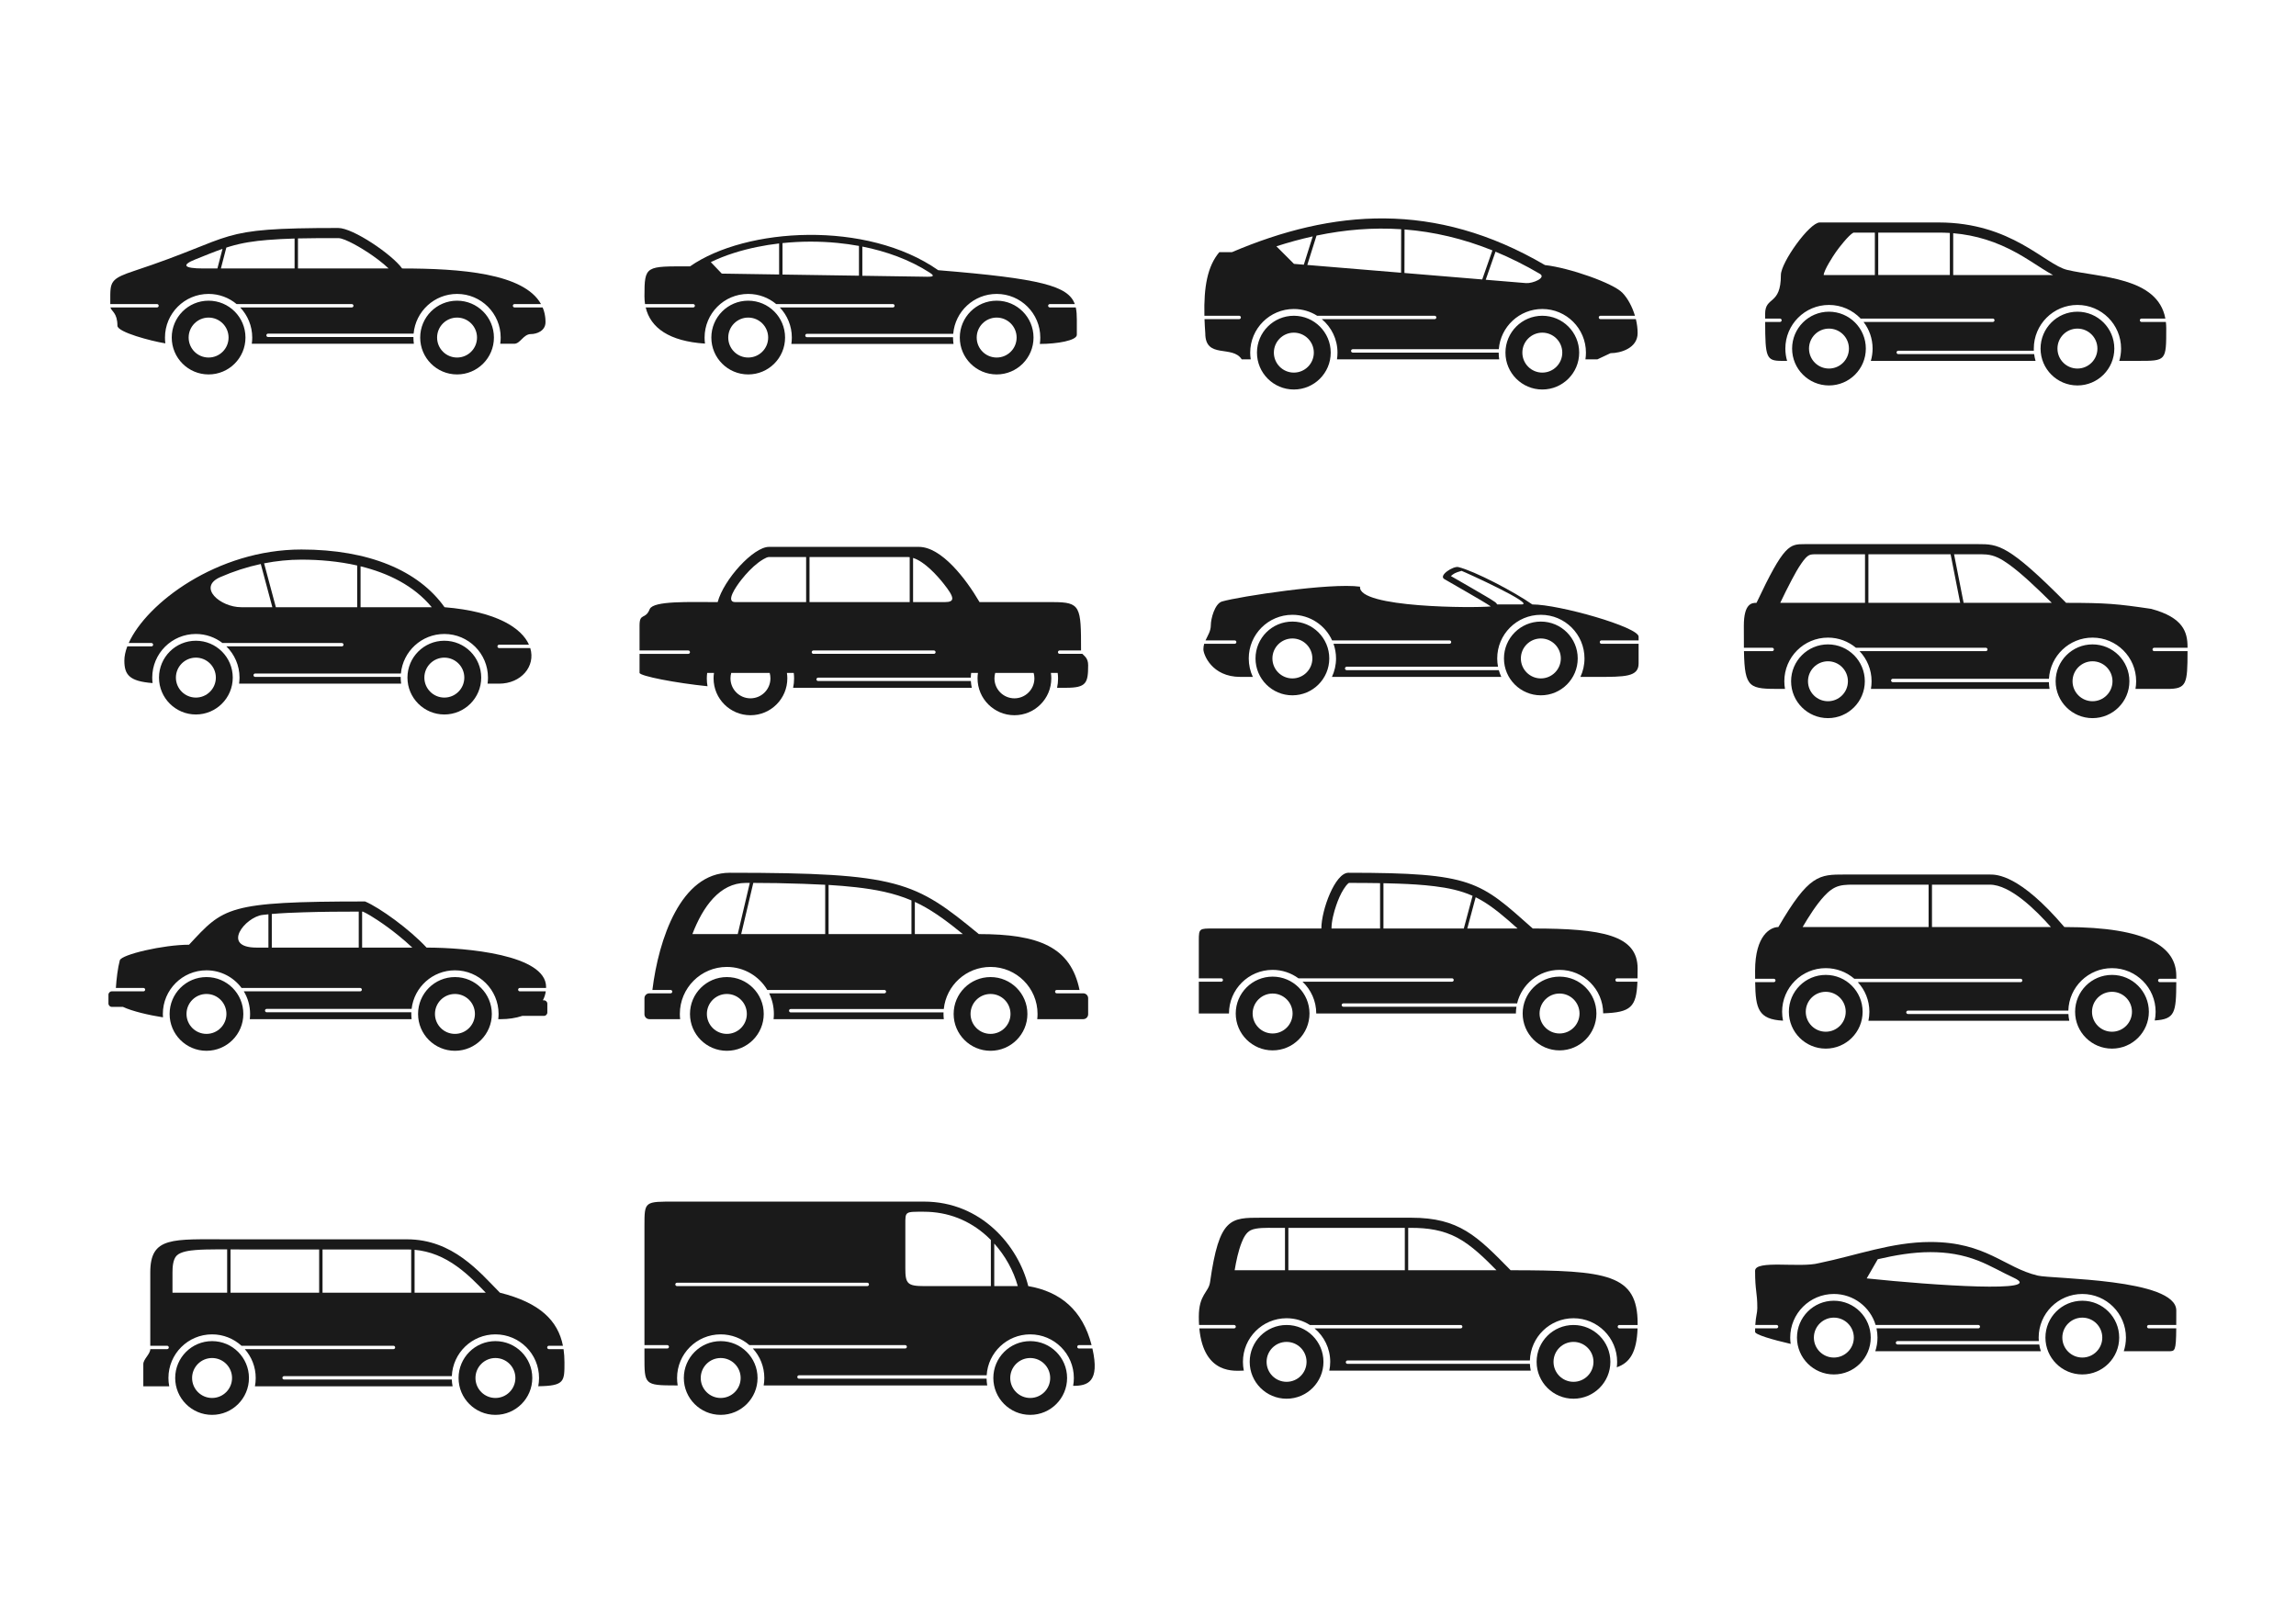 <?xml version="1.0" encoding="utf-8"?>
<!-- Generator: Adobe Illustrator 16.0.3, SVG Export Plug-In . SVG Version: 6.00 Build 0)  -->
<!DOCTYPE svg PUBLIC "-//W3C//DTD SVG 1.1//EN" "http://www.w3.org/Graphics/SVG/1.1/DTD/svg11.dtd">
<svg version="1.1" id="Layer_1" xmlns="http://www.w3.org/2000/svg" xmlns:xlink="http://www.w3.org/1999/xlink" x="0px" y="0px"
	 width="1400px" height="980px" viewBox="0 0 1400 980" enable-background="new 0 0 1400 980" xml:space="preserve">
<path fill-rule="evenodd" clip-rule="evenodd" fill="#1A1A1A" d="M572.073,164.772c-43.491-30.465-117.117-26.177-151.332-2.33
	c-26.981,0-27.785-0.742-27.785,18.201c0,1.649,0.124,3.256,0.35,4.782h29.373c0.556,0,1.03,0.474,1.03,1.031
	c0,0.577-0.474,1.031-1.03,1.031h-28.96c2.927,12.47,14.408,20.632,36.154,22.054c-0.165-1.215-0.248-2.432-0.248-3.689
	c0-14.696,11.914-26.609,26.589-26.609c6.493,0,12.449,2.329,17.066,6.183h71.172c0.557,0,1.031,0.474,1.031,1.031
	c0,0.577-0.474,1.031-1.031,1.031h-68.967c4.555,4.782,7.337,11.254,7.337,18.365c0,1.34-0.103,2.638-0.288,3.896h98.875
	c-0.185-1.257-0.288-2.556-0.288-3.896c0-0.062,0-0.144,0-0.227h-89.084c-0.577,0-1.031-0.453-1.031-1.031
	c0-0.556,0.454-1.031,1.031-1.031h89.188c1.154-13.624,12.573-24.321,26.506-24.321c14.696,0,26.589,11.914,26.589,26.609
	c0,1.34-0.083,2.638-0.268,3.896c10.533,0,22.55-2.082,22.55-5.585c0-3.071,0-6.143,0-9.193c0-2.782-0.144-5.256-0.639-7.482h-15.83
	c-0.557,0-1.03-0.454-1.03-1.031c0-0.557,0.474-1.031,1.03-1.031h15.232C651.325,174.356,634.918,169.905,572.073,164.772
	L572.073,164.772z M475.073,167.39v-18.922c-4.514,0.516-9.007,1.237-13.418,2.144c-9.399,1.917-19.292,4.885-28.239,9.235
	l6.699,7.007L475.073,167.39z M477.135,148.242v19.189l46.624,0.701v-18.159c-4.39-0.804-8.781-1.402-13.13-1.834
	C499.602,147.066,488.286,147.087,477.135,148.242L477.135,148.242z M525.819,150.365v17.809l35.845,0.536
	c5.338,0.083,9.811,0.495,5.194-2.474C554.573,158.3,540.289,153.229,525.819,150.365L525.819,150.365z M607.731,183.364
	c12.409,0,22.467,10.08,22.467,22.487c0,12.429-10.059,22.488-22.467,22.488c-12.429,0-22.487-10.059-22.487-22.488
	C585.244,193.444,595.302,183.364,607.731,183.364L607.731,183.364z M607.731,193.67c6.72,0,12.161,5.462,12.161,12.182
	c0,6.74-5.441,12.182-12.161,12.182c-6.74,0-12.181-5.442-12.181-12.182C595.55,199.132,600.991,193.67,607.731,193.67
	L607.731,193.67z M456.214,183.364c12.429,0,22.487,10.08,22.487,22.487c0,12.429-10.059,22.488-22.487,22.488
	c-12.408,0-22.467-10.059-22.467-22.488C433.747,193.444,443.806,183.364,456.214,183.364L456.214,183.364z M456.214,193.67
	c6.74,0,12.182,5.462,12.182,12.182c0,6.74-5.441,12.182-12.182,12.182c-6.72,0-12.161-5.442-12.161-12.182
	C444.053,199.132,449.494,193.67,456.214,193.67L456.214,193.67z"/>
<path fill-rule="evenodd" clip-rule="evenodd" fill="#1A1A1A" d="M734.927,203.254c0,15.892,16.592,6.946,22.22,15.892h5.482
	c-0.206-1.34-0.31-2.701-0.31-4.102c0-14.696,11.914-26.609,26.61-26.609c5.236,0,10.121,1.525,14.223,4.122h71.646
	c0.556,0,1.03,0.474,1.03,1.031c0,0.577-0.475,1.031-1.03,1.031h-68.824c5.855,4.884,9.565,12.222,9.565,20.426
	c0,1.401-0.104,2.762-0.31,4.102h98.916c-0.207-1.34-0.31-2.701-0.31-4.102v-0.021h-89.001c-0.557,0-1.031-0.474-1.031-1.031
	c0-0.577,0.475-1.03,1.031-1.03h89.063c1.072-13.728,12.554-24.528,26.528-24.528c14.696,0,26.609,11.913,26.609,26.609
	c0,1.401-0.103,2.762-0.309,4.102h7.296c8.019-3.772,0,0,8.019-3.772c6.039,0,16.51-2.989,16.51-12.223
	c0-2.762-0.371-5.668-1.071-8.533h-21.602c-0.557,0-1.03-0.454-1.03-1.031c0-0.557,0.474-1.031,1.03-1.031h21.045
	c-1.649-5.504-4.391-10.636-7.668-14.016c-5.668-5.875-32.093-15.17-47.222-16.901c-67.132-39.287-129.628-33.928-190.865-7.853
	c-7.688,0,0,0-7.688,0c-7.193,8.533-9.502,21.003-9.09,38.771h21.21c0.577,0,1.03,0.474,1.03,1.031c0,0.577-0.453,1.031-1.03,1.031
	h-21.147C734.556,197.38,734.7,200.245,734.927,203.254L734.927,203.254z M795.01,161.413l5.441-17.252
	c-7.338,1.628-14.716,3.648-22.157,6.039l10.718,10.718L795.01,161.413z M802.76,143.666l-5.626,17.912l57.177,4.74l0.062-26.527
	C837.326,138.657,820.156,140.018,802.76,143.666L802.76,143.666z M856.434,139.935l-0.062,26.548l47.428,3.937l6.203-17.727
	C892.113,145.5,874.324,141.337,856.434,139.935L856.434,139.935z M911.9,153.477l-5.978,17.128l24.61,2.041
	c4.142,0.289,12.511-3.277,8.39-5.668C929.873,161.681,920.887,157.208,911.9,153.477L911.9,153.477z M940.427,192.557
	c12.429,0,22.487,10.079,22.487,22.487c0,12.429-10.059,22.488-22.487,22.488c-12.408,0-22.467-10.059-22.467-22.488
	C917.96,202.636,928.019,192.557,940.427,192.557L940.427,192.557z M940.427,202.863c6.739,0,12.182,5.462,12.182,12.181
	c0,6.719-5.442,12.182-12.182,12.182c-6.72,0-12.161-5.462-12.161-12.182C928.266,208.326,933.707,202.863,940.427,202.863
	L940.427,202.863z M788.93,192.557c12.408,0,22.488,10.079,22.488,22.487c0,12.429-10.08,22.488-22.488,22.488
	s-22.487-10.059-22.487-22.488C766.442,202.636,776.521,192.557,788.93,192.557L788.93,192.557z M788.93,202.863
	c6.72,0,12.182,5.462,12.182,12.181c0,6.719-5.462,12.182-12.182,12.182c-6.719,0-12.182-5.462-12.182-12.182
	C776.748,208.326,782.211,202.863,788.93,202.863L788.93,202.863z"/>
<path fill-rule="evenodd" clip-rule="evenodd" fill="#1A1A1A" d="M81.491,165.309c65.195-21.54,47.695-26.28,124.784-26.28
	c9.028,0,32.814,16.159,38.936,24.693c35.494,0,74.203,2.906,84.673,21.704h-16.139c-0.578,0-1.031,0.474-1.031,1.031
	c0,0.577,0.453,1.031,1.031,1.031h17.128c0.247,0.577,0.474,1.175,0.68,1.772c0.062,0.206,0.124,0.392,0.165,0.598
	c0.062,0.186,0.104,0.351,0.145,0.536c0.062,0.228,0.124,0.474,0.185,0.722c0.021,0.124,0.062,0.268,0.083,0.412
	c0.062,0.289,0.124,0.577,0.165,0.887c0.021,0.082,0.042,0.164,0.042,0.247c0.062,0.35,0.103,0.722,0.144,1.072l0.021,0.145
	c0.042,0.391,0.062,0.783,0.083,1.195v0.041c0.021,0.433,0.041,0.866,0.041,1.319c0,5.462-5.483,7.297-8.863,7.297
	c-4.679,0-6.452,5.915-10.224,5.915h-8.245h-0.268c0.185-1.237,0.268-2.494,0.268-3.792c0-14.696-11.893-26.609-26.589-26.609
	c-13.893,0-25.291,10.656-26.507,24.218h-88.754c-0.577,0-1.03,0.454-1.03,1.031c0,0.578,0.453,1.031,1.03,1.031h88.651
	c0,0.103,0,0.227,0,0.33c0,1.298,0.083,2.556,0.268,3.792h-0.268h-98.297h-0.269c0.186-1.237,0.269-2.494,0.269-3.792
	c0-7.111-2.803-13.583-7.338-18.365h68.04c0.577,0,1.03-0.454,1.03-1.031c0-0.557-0.453-1.031-1.03-1.031h-70.246
	c-4.617-3.854-10.574-6.183-17.066-6.183c-14.696,0-26.589,11.914-26.589,26.609c0,1.195,0.062,2.371,0.228,3.525h-0.021h-0.041
	l-0.062-0.021h-0.103c-8.203-1.319-29-6.74-29-10.719c0-7.853-3.627-8.718-4.266-11.15h28.402c0.557,0,1.031-0.454,1.031-1.031
	c0-0.557-0.474-1.031-1.031-1.031H67.248v-3.339v-0.268v-0.186v-0.062v-0.268v-0.124v-0.124v-0.247v-0.062v-0.186v-0.247l0,0v-0.227
	v-0.186v-0.062v-0.289v-0.063l0.021-0.103v-0.226v-0.062v-0.165v-0.062v-0.289l0.021-0.144v-0.144v-0.206v-0.042l0.021-0.165v-0.021
	v-0.186l0.021-0.186v-0.083l0.021-0.268v-0.103l0.021-0.165l0.02-0.186l0,0l0.021-0.185l0.021-0.186v-0.165l0.021-0.041
	c0-0.103,0.021-0.206,0.041-0.309v-0.041c0.021-0.166,0.062-0.33,0.083-0.495v-0.021c0.021-0.104,0.041-0.207,0.062-0.31v-0.021
	c0.021-0.103,0.062-0.206,0.083-0.309v-0.021c0.062-0.268,0.145-0.516,0.227-0.763V173.8c0.268-0.804,0.66-1.505,1.175-2.165v-0.021
	c0.227-0.289,0.494-0.556,0.783-0.845l0,0C71.886,168.874,75.389,167.328,81.491,165.309L81.491,165.309z M179.624,163.722v-18.263
	c-5.565,0.166-11.13,0.433-16.613,0.887c-7.895,0.639-15.397,1.71-23.003,4.019c-0.659,0.206-1.34,0.412-2,0.618l-3.319,12.739
	H179.624z M181.685,145.397v18.325h55.28c-3.709-3.567-8.801-7.235-12.202-9.502c-3.525-2.371-14.305-9.007-18.489-9.007
	C198.153,145.212,189.909,145.191,181.685,145.397L181.685,145.397z M132.567,163.722l3.112-11.956
	c-5.585,1.938-11.088,4.247-16.53,6.411c-8.41,3.339-7.544,5.545,4.823,5.545H132.567z M278.705,183.364
	c12.409,0,22.467,10.08,22.467,22.487c0,12.429-10.059,22.488-22.467,22.488c-12.429,0-22.488-10.059-22.488-22.488
	C256.217,193.444,266.275,183.364,278.705,183.364L278.705,183.364z M278.705,193.67c6.719,0,12.161,5.462,12.161,12.182
	c0,6.74-5.441,12.182-12.161,12.182c-6.74,0-12.181-5.442-12.181-12.182C266.523,199.132,271.965,193.67,278.705,193.67
	L278.705,193.67z M127.187,183.364c12.429,0,22.487,10.08,22.487,22.487c0,12.429-10.059,22.488-22.487,22.488
	c-12.408,0-22.466-10.059-22.466-22.488C104.721,193.444,114.779,183.364,127.187,183.364L127.187,183.364z M127.187,193.67
	c6.74,0,12.182,5.462,12.182,12.182c0,6.74-5.442,12.182-12.182,12.182c-6.719,0-12.161-5.442-12.161-12.182
	C115.026,199.132,120.468,193.67,127.187,193.67L127.187,193.67z"/>
<path fill-rule="evenodd" clip-rule="evenodd" fill="#1A1A1A" d="M145.779,416.917h98.813c-0.164-1.196-0.268-2.433-0.268-3.689
	c0-0.145,0.021-0.289,0.021-0.433H155.59c-0.578,0-1.031-0.453-1.031-1.031c0-0.557,0.453-1.03,1.031-1.03h88.858
	c1.257-13.522,12.635-24.116,26.486-24.116c14.696,0,26.61,11.914,26.61,26.61c0,1.257-0.083,2.494-0.247,3.689h7.028
	c13.377,0,22.405-10.553,19.004-21.705h-18.983c-0.556,0-1.031-0.453-1.031-1.031c0-0.556,0.475-1.03,1.031-1.03h18.2
	c-4.493-10.121-19.643-20.221-51.488-22.859c-15.83-22.363-46.232-35.184-87.271-35.184c-51.509,0-94.463,32.855-105.306,57.013
	h13.851c0.578,0,1.031,0.474,1.031,1.03c0,0.577-0.453,1.03-1.031,1.03H77.616c-1.175,3.112-1.793,6.04-1.793,8.699
	c0,8.781,3.236,12.594,17.21,13.686c-0.124-1.092-0.206-2.205-0.206-3.338c0-14.696,11.914-26.61,26.61-26.61
	c6.102,0,11.728,2.062,16.201,5.504h72.801c0.557,0,1.031,0.474,1.031,1.03c0,0.577-0.474,1.03-1.031,1.03h-70.41
	c4.947,4.844,8.019,11.584,8.019,19.046C146.047,414.484,145.944,415.721,145.779,416.917L145.779,416.917z M217.796,370.292
	v-25.435c-11.336-2.576-23.064-3.566-34.009-3.566c-7.605,0-15.253,0.783-22.755,2.247l7.173,26.753H217.796z M219.858,345.353
	v24.94h43.409C252.383,357.122,236.636,349.454,219.858,345.353L219.858,345.353z M166.061,370.292l-7.049-26.341
	c-8.471,1.813-16.778,4.514-24.714,7.997c-14.057,6.163-0.041,18.344,12.759,18.344H166.061z M270.934,390.74
	c12.429,0,22.488,10.059,22.488,22.488c0,12.408-10.059,22.487-22.488,22.487c-12.409,0-22.488-10.079-22.488-22.487
	C248.446,400.799,258.525,390.74,270.934,390.74L270.934,390.74z M270.934,401.045c6.719,0,12.181,5.462,12.181,12.182
	c0,6.719-5.462,12.181-12.181,12.181s-12.181-5.462-12.181-12.181C258.753,406.507,264.215,401.045,270.934,401.045L270.934,401.045
	z M119.437,390.74c12.408,0,22.487,10.059,22.487,22.488c0,12.408-10.079,22.487-22.487,22.487s-22.488-10.079-22.488-22.487
	C96.949,400.799,107.029,390.74,119.437,390.74L119.437,390.74z M119.437,401.045c6.72,0,12.182,5.462,12.182,12.182
	c0,6.719-5.462,12.181-12.182,12.181s-12.182-5.462-12.182-12.181C107.255,406.507,112.717,401.045,119.437,401.045L119.437,401.045
	z"/>
<path fill-rule="evenodd" clip-rule="evenodd" fill="#1A1A1A" d="M73.06,585.624c0.928-3.503,26.507-9.502,42.214-9.502
	c21.147-22.734,22.92-26.383,107.325-26.383c8.925,3.772,27.146,16.942,37.513,28.135c24.281,0,72.864,4.37,72.864,23.993
	c0,0.205,0,0.432-0.021,0.618H316.96c-0.578,0-1.031,0.474-1.031,1.03c0,0.577,0.453,1.03,1.031,1.03h15.83
	c-0.289,2.041-0.907,3.854-1.772,5.483h0.659c1.134,0,2.062,0.928,2.062,2.061v5.359c0,1.134-0.928,2.061-2.062,2.061h-13.15
	c-4.143,1.382-8.677,1.999-12.821,1.999h-1.896c0.124-1.05,0.206-2.102,0.206-3.174c0-14.696-11.914-26.608-26.609-26.608
	c-13.646,0-24.899,10.264-26.424,23.517h-88.363c-0.556,0-1.031,0.455-1.031,1.031c0,0.556,0.475,1.03,1.031,1.03h88.198
	c-0.021,0.33-0.021,0.681-0.021,1.03c0,1.072,0.062,2.124,0.186,3.174h-98.669c0.125-1.05,0.186-2.102,0.186-3.174
	c0-5.05-1.402-9.769-3.833-13.789h70.945c0.578,0,1.031-0.453,1.031-1.03c0-0.557-0.453-1.03-1.031-1.03h-72.327
	c-4.843-6.534-12.614-10.759-21.395-10.759c-14.675,0-26.589,11.912-26.589,26.608c0,0.681,0.021,1.381,0.083,2.062
	c-8.389-1.299-18.613-3.648-24.425-6.369h-6.76c-1.134,0-2.062-0.927-2.062-2.062v-5.358c0-1.133,0.928-2.062,2.062-2.062h2.309
	h16.984c0.556,0,1.031-0.453,1.031-1.03c0-0.557-0.475-1.03-1.031-1.03h-16.84C71.02,597.044,71.783,590.345,73.06,585.624
	L73.06,585.624z M163.67,577.874v-20.303c-1.174,0.104-2.37,0.228-3.545,0.372c-10.595,1.236-25.6,19.931-3.628,19.931H163.67z
	 M165.731,557.366v20.508h53.013v-21.951c-11.212,0-22.446,0.082-33.659,0.434C178.675,556.541,172.162,556.81,165.731,557.366
	L165.731,557.366z M220.806,555.923v21.951h30.608c-2.762-2.618-5.668-5.111-8.595-7.481c-4.081-3.298-8.347-6.451-12.738-9.337
	c-2.7-1.772-5.792-3.73-8.802-5.133H220.806z M277.406,595.848c12.408,0,22.488,10.059,22.488,22.487
	c0,12.408-10.08,22.468-22.488,22.468c-12.429,0-22.487-10.06-22.487-22.468C254.919,605.906,264.977,595.848,277.406,595.848
	L277.406,595.848z M277.406,606.154c6.719,0,12.182,5.441,12.182,12.181c0,6.72-5.462,12.161-12.182,12.161
	c-6.74,0-12.182-5.441-12.182-12.161C265.225,611.596,270.666,606.154,277.406,606.154L277.406,606.154z M125.889,595.848
	c12.429,0,22.487,10.059,22.487,22.487c0,12.408-10.058,22.468-22.487,22.468c-12.409,0-22.467-10.06-22.467-22.468
	C103.421,605.906,113.48,595.848,125.889,595.848L125.889,595.848z M125.909,606.154c6.719,0,12.161,5.441,12.161,12.181
	c0,6.72-5.441,12.161-12.161,12.161c-6.74,0-12.182-5.441-12.182-12.161C113.728,611.596,119.169,606.154,125.909,606.154
	L125.909,606.154z"/>
<path fill-rule="evenodd" clip-rule="evenodd" fill="#1A1A1A" d="M396.192,371.406c2.37-5.132,24.198-4.225,41.409-4.225
	c3.69-13.79,21.808-33.68,31.269-33.68c52.581,0,38.791,0,91.392,0c13.79,0,28.691,19.396,37.019,33.68c15.397,0,30.609,0,44.749,0
	c16.942,0,17.149,2.659,17.149,29.495H646.11c-0.557,0-1.03,0.474-1.03,1.031c0,0.577,0.474,1.031,1.03,1.031h13.872
	c1.237,1.422,3.525,2.556,3.525,6.925c0,10.903-1.134,13.769-13.46,13.769h-5.482c0.392-1.814,0.598-3.71,0.598-5.648
	c0-1.154-0.082-2.288-0.227-3.401h-4.143c0.165,1.072,0.248,2.185,0.248,3.298c0,12.429-10.059,22.488-22.488,22.488
	c-12.408,0-22.487-10.059-22.487-22.488c0-1.113,0.082-2.227,0.247-3.298h-4.143c-0.124,0.949-0.207,1.896-0.207,2.866h-93.104
	c-0.557,0-1.03,0.474-1.03,1.03c0,0.578,0.474,1.031,1.03,1.031h93.124c0.083,1.423,0.289,2.803,0.578,4.123H483.607
	c0.392-1.814,0.598-3.71,0.598-5.648c0-1.154-0.062-2.288-0.206-3.401h-4.164c0.165,1.072,0.247,2.185,0.247,3.298
	c0,12.429-10.059,22.488-22.488,22.488c-12.408,0-22.487-10.059-22.487-22.488c0-1.113,0.082-2.227,0.248-3.298h-4.144
	c-0.144,1.113-0.227,2.247-0.227,3.401c0,1.607,0.144,3.174,0.433,4.7c-19.086-1.917-41.45-6.225-41.45-8.183v-11.563h29.722
	c0.577,0,1.031-0.454,1.031-1.031c0-0.557-0.454-1.031-1.031-1.031h-29.722v-15.191
	C389.967,373.405,393.513,378.229,396.192,371.406L396.192,371.406z M491.542,367.181v-27.496H468.87
	c-1.711,0-5.256,2.473-6.555,3.462c-3.751,2.865-7.213,6.555-10.141,10.244c-3.586,4.535-9.915,13.79-3.854,13.79H491.542z
	 M493.604,339.685v27.496h61.093v-27.414c-0.433-0.042-0.845-0.083-1.257-0.083H493.604z M556.758,340.241v26.94h19.313
	c6.411,0,6.06-2.783-0.845-11.44C571.351,350.897,563.807,342.467,556.758,340.241L556.758,340.241z M630.28,410.382h-23.456
	c-0.288,1.051-0.453,2.165-0.453,3.298c0,6.74,5.462,12.182,12.181,12.182s12.182-5.442,12.182-12.182
	C630.734,412.547,630.569,411.434,630.28,410.382L630.28,410.382z M469.323,410.382h-23.457c-0.288,1.051-0.453,2.165-0.453,3.298
	c0,6.74,5.462,12.182,12.181,12.182c6.741,0,12.182-5.442,12.182-12.182C469.776,412.547,469.611,411.434,469.323,410.382
	L469.323,410.382z M569.455,398.737h-73.481c-0.556,0-1.031-0.454-1.031-1.031c0-0.557,0.475-1.031,1.031-1.031h73.481
	c0.557,0,1.03,0.474,1.03,1.031C570.485,398.284,570.012,398.737,569.455,398.737L569.455,398.737z"/>
<path fill-rule="evenodd" clip-rule="evenodd" fill="#1A1A1A" d="M756.301,412.794h7.627c-1.608-3.421-2.494-7.235-2.494-11.254
	c0-14.697,11.914-26.61,26.61-26.61c10.759,0,20.034,6.39,24.218,15.603h71.586c0.576,0,1.031,0.454,1.031,1.031
	c0,0.557-0.455,1.03-1.031,1.03h-70.74c0.989,2.783,1.545,5.813,1.545,8.946c0,4.019-0.906,7.833-2.493,11.254h103.265
	c-0.617-1.319-1.112-2.7-1.525-4.123h-92.773c-0.557,0-1.031-0.474-1.031-1.031c0-0.577,0.475-1.03,1.031-1.03h92.3
	c-0.329-1.649-0.494-3.339-0.494-5.07c0-14.697,11.914-26.61,26.61-26.61c14.695,0,26.608,11.913,26.608,26.61
	c0,4.019-0.885,7.833-2.493,11.254h9.791c17.437,0,25.702,0.021,25.702-8.204v-11.996h-22.651c-0.578,0-1.031-0.474-1.031-1.03
	c0-0.577,0.453-1.031,1.031-1.031h22.651v-2.308c0-5.813-48.417-19.623-64.824-19.623c-11.109-7.791-35.308-20.426-45.14-22.796
	c-3.071-0.68-12.182,5.091-8.533,7.317c3.256,2,24.156,13.687,28.361,16.696c-9.439,1.01-81.293,0.948-79.706-12.037
	c-17.993-2.556-73.831,5.998-84.178,9.028c-4.433,1.298-6.822,10.553-6.822,14.408c0,3.71-1.896,6.328-3.236,9.316h17.787
	c0.578,0,1.03,0.454,1.03,1.031c0,0.557-0.452,1.03-1.03,1.03h-18.592c-0.308,1.031-0.494,2.124-0.494,3.359
	C733.772,399.026,738.802,412.794,756.301,412.794L756.301,412.794z M939.541,379.053c12.428,0,22.487,10.079,22.487,22.488
	c0,12.408-10.06,22.487-22.487,22.487c-12.41,0-22.488-10.079-22.488-22.487C917.053,389.132,927.131,379.053,939.541,379.053
	L939.541,379.053z M939.541,389.358c6.719,0,12.181,5.463,12.181,12.182s-5.462,12.181-12.181,12.181
	c-6.72,0-12.182-5.462-12.182-12.181S932.821,389.358,939.541,389.358L939.541,389.358z M788.044,379.053
	c12.407,0,22.487,10.079,22.487,22.488c0,12.408-10.08,22.487-22.487,22.487c-12.43,0-22.487-10.079-22.487-22.487
	C765.557,389.132,775.614,379.053,788.044,379.053L788.044,379.053z M788.044,389.358c6.719,0,12.182,5.463,12.182,12.182
	s-5.463,12.181-12.182,12.181c-6.72,0-12.183-5.462-12.183-12.181S781.324,389.358,788.044,389.358L788.044,389.358z
	 M884.672,351.289c1.257,0.742,2.556,1.463,3.813,2.185c3.01,1.731,6.02,3.442,9.008,5.194c2.845,1.628,5.668,3.257,8.472,4.947
	c1.896,1.134,3.958,2.33,5.75,3.607c0.536,0.392,0.929,0.865,1.176,1.381h14.86c9.027,0-34.174-19.581-36.545-20.468
	C887.104,349.269,886.485,349.804,884.672,351.289L884.672,351.289z"/>
<path fill-rule="evenodd" clip-rule="evenodd" fill="#1A1A1A" d="M659.838,621.509h-27.373c0.124-1.05,0.186-2.102,0.186-3.174
	c0-15.829-12.841-28.67-28.671-28.67c-14.82,0-27.002,11.233-28.506,25.661h-93.331c-0.577,0-1.031,0.453-1.031,1.031
	c0,0.556,0.454,1.03,1.031,1.03h93.186c0,0.308-0.021,0.618-0.021,0.947c0,1.072,0.062,2.124,0.186,3.174H471.693
	c0.123-1.05,0.185-2.102,0.185-3.174c0-4.514-1.051-8.78-2.886-12.572h70.266c0.557,0,1.03-0.454,1.03-1.031s-0.474-1.03-1.03-1.03
	h-71.399c-4.988-8.41-14.161-14.036-24.652-14.036c-15.83,0-28.671,12.841-28.671,28.67c0,1.072,0.062,2.124,0.186,3.174h-18.097
	h-0.701c-1.628,0-2.968-1.339-2.968-2.987v-9.791c0-1.628,1.34-2.968,2.968-2.968h1.628h11.337c0.577,0,1.03-0.454,1.03-1.031
	s-0.454-1.03-1.03-1.03H397.8c3.792-30.897,17.313-71.462,47.16-71.462c103.513,0,112.933,5.359,151.889,37.391
	c36.73,0,56.023,7.915,61.403,34.071h-13.893c-0.556,0-1.03,0.453-1.03,1.03s0.474,1.031,1.03,1.031h14.284h1.896
	c1.629,0,2.969,1.34,2.969,2.968v9.791c0,1.648-1.34,2.987-2.969,2.987H659.838z M449.844,569.63l7.359-31.206h-2.433
	c-15.912,0-26.197,14.551-32.587,31.206H449.844z M459.326,538.424l-7.379,31.206h51.221v-30.072
	c-4.431-0.247-8.884-0.434-13.294-0.578C476.537,538.568,470.972,538.445,459.326,538.424L459.326,538.424z M505.229,539.66v29.97
	h50.54v-20.529c-10.78-4.598-22.096-6.699-33.886-8.038C516.359,540.444,510.794,539.99,505.229,539.66L505.229,539.66z
	 M557.83,550.008v19.622h29.269c-8.101-6.597-16.614-13.15-25.704-17.892C560.201,551.121,559.026,550.543,557.83,550.008
	L557.83,550.008z M603.98,595.848c12.429,0,22.487,10.059,22.487,22.487c0,12.408-10.059,22.468-22.487,22.468
	c-12.409,0-22.488-10.06-22.488-22.468C581.492,605.906,591.571,595.848,603.98,595.848L603.98,595.848z M603.98,606.154
	c6.74,0,12.181,5.441,12.181,12.181c0,6.72-5.441,12.161-12.181,12.161c-6.72,0-12.182-5.441-12.182-12.161
	C591.798,611.596,597.26,606.154,603.98,606.154L603.98,606.154z M443.208,595.848c12.429,0,22.488,10.059,22.488,22.487
	c0,12.408-10.059,22.468-22.488,22.468c-12.408,0-22.487-10.06-22.487-22.468C420.72,605.906,430.799,595.848,443.208,595.848
	L443.208,595.848z M443.208,606.154c6.719,0,12.182,5.441,12.182,12.181c0,6.72-5.462,12.161-12.182,12.161
	s-12.181-5.441-12.181-12.161C431.026,611.596,436.488,606.154,443.208,606.154L443.208,606.154z"/>
<path fill-rule="evenodd" clip-rule="evenodd" fill="#1A1A1A" d="M934.614,566.229c-32.484-28.814-36.318-33.989-112.417-33.989
	c-8.101,0-16.489,22.674-16.489,33.989c-21.932,0-43.842,0-65.772,0c-8.554,0-8.946-0.103-8.946,7.234v23.147h13.688
	c0.576,0,1.03,0.475,1.03,1.03c0,0.577-0.454,1.031-1.03,1.031h-13.688v19.396h18.387c0-14.695,11.913-26.609,26.609-26.609
	c5.896,0,11.337,1.916,15.748,5.152h93.659c0.558,0,1.031,0.475,1.031,1.03c0,0.577-0.474,1.031-1.031,1.031h-91.186
	c5.152,4.864,8.388,11.748,8.388,19.396h121.734c0-1.401,0.124-2.782,0.33-4.121l0,0H819.126c-0.557,0-1.031-0.454-1.031-1.031
	c0-0.557,0.475-1.031,1.031-1.031h105.533c0.123,0,0.268,0.021,0.392,0.082c2.74-11.748,13.294-20.508,25.888-20.508
	c14.654,0,26.548,11.852,26.609,26.506c16.8-0.557,20.263-3.751,20.88-19.292H986.02c-0.577,0-1.03-0.454-1.03-1.031
	c0-0.556,0.453-1.03,1.03-1.03h12.471c0.062-1.834,0.062-3.813,0.062-5.978C998.552,570.289,977.156,566.229,934.614,566.229
	L934.614,566.229z M950.938,595.58c12.429,0,22.488,10.079,22.488,22.487c0,12.409-10.06,22.487-22.488,22.487
	c-12.409,0-22.487-10.078-22.487-22.487C928.451,605.659,938.529,595.58,950.938,595.58L950.938,595.58z M950.938,605.887
	c6.72,0,12.182,5.461,12.182,12.181s-5.462,12.182-12.182,12.182s-12.181-5.462-12.181-12.182S944.219,605.887,950.938,605.887
	L950.938,605.887z M775.985,595.58c12.43,0,22.487,10.079,22.487,22.487c0,12.409-10.058,22.487-22.487,22.487
	c-12.409,0-22.487-10.078-22.487-22.487C753.498,605.659,763.576,595.58,775.985,595.58L775.985,595.58z M775.985,605.887
	c6.72,0,12.183,5.461,12.183,12.181s-5.463,12.182-12.183,12.182s-12.182-5.462-12.182-12.182S769.266,605.887,775.985,605.887
	L775.985,605.887z M841.51,566.229v-27.66c-6.327-0.104-12.676-0.145-19.004-0.145c-1.051,0.577-2.7,2.968-3.235,3.854
	c-1.876,2.987-3.36,6.472-4.493,9.811c-1.443,4.163-2.886,9.708-2.886,14.14H841.51z M843.571,538.609v27.619h48.995l5.339-19.932
	c-7.359-3.277-15.088-4.844-23.169-5.833c-7.275-0.906-14.654-1.319-21.972-1.587C849.693,538.753,846.643,538.671,843.571,538.609
	L843.571,538.609z M899.801,547.163l-5.112,19.065h30.65c-7.297-6.533-15.212-13.501-23.395-17.953
	C901.223,547.885,900.522,547.514,899.801,547.163L899.801,547.163z"/>
<path fill-rule="evenodd" clip-rule="evenodd" fill="#1A1A1A" d="M302.078,817.857c12.429,0,22.488,10.08,22.488,22.488
	s-10.059,22.487-22.488,22.487c-12.408,0-22.466-10.079-22.466-22.487S289.67,817.857,302.078,817.857L302.078,817.857z
	 M129.311,817.857c12.428,0,22.487,10.08,22.487,22.488s-10.059,22.487-22.487,22.487c-12.409,0-22.488-10.079-22.488-22.487
	S116.902,817.857,129.311,817.857L129.311,817.857z M87.386,845.396h15.809c-0.33-1.628-0.495-3.319-0.495-5.05
	c0-14.695,11.914-26.609,26.61-26.609c6.905,0,13.191,2.638,17.932,6.945h92.671c0.557,0,1.031,0.475,1.031,1.03
	c0,0.577-0.474,1.031-1.031,1.031h-90.651c4.143,4.7,6.658,10.862,6.658,17.603c0,1.73-0.166,3.422-0.475,5.05h120.518
	c-0.268-1.34-0.413-2.721-0.475-4.123H173.213c-0.557,0-1.031-0.453-1.031-1.03c0-0.557,0.474-1.031,1.031-1.031H275.51
	c0.598-14.159,12.264-25.475,26.568-25.475c14.697,0,26.61,11.914,26.61,26.609c0,1.73-0.165,3.4-0.474,5.028
	c16.139-0.226,15.974-2.987,15.974-14.592c0-2.783-0.186-5.484-0.557-8.039h-8.945c-0.577,0-1.031-0.454-1.031-1.031
	c0-0.556,0.454-1.03,1.031-1.03h8.574c-3.05-15.335-14.057-26.259-38.441-32.36c-12.449-12.594-28.671-32.546-56.662-32.546
	c-39.204,0-72.285,0-108.273,0c-34.793,0-48.252-1.877-48.252,20.199v44.707h10.265c0.577,0,1.031,0.475,1.031,1.03
	c0,0.577-0.454,1.031-1.031,1.031H91.632c0,3.051-4.246,6.101-4.246,9.151C87.386,836.409,87.386,840.901,87.386,845.396
	L87.386,845.396z M138.502,788.321v-26.403c-2.411,0-4.802,0-7.213,0c-3.999,0.021-8.039,0.062-12.017,0.391
	c-3.298,0.269-9.069,0.887-11.543,3.401c-2.329,2.329-2.555,7.215-2.555,10.265v12.347H138.502z M140.564,761.938v26.383h54.044
	v-26.363h-47.366C145.017,761.958,142.79,761.938,140.564,761.938L140.564,761.938z M196.669,761.958v26.363h54.065v-26.301
	c-0.865-0.041-1.71-0.063-2.577-0.063H196.669z M252.796,762.164v26.157h43.388c-5.503-5.688-10.945-11.275-17.479-15.975
	C270.749,766.597,262.318,763.03,252.796,762.164L252.796,762.164z M129.311,828.164c6.719,0,12.181,5.462,12.181,12.182
	c0,6.719-5.462,12.182-12.181,12.182c-6.72,0-12.182-5.463-12.182-12.182C117.128,833.626,122.59,828.164,129.311,828.164
	L129.311,828.164z M302.078,828.164c6.741,0,12.182,5.462,12.182,12.182c0,6.719-5.441,12.182-12.182,12.182
	c-6.719,0-12.161-5.463-12.161-12.182C289.917,833.626,295.359,828.164,302.078,828.164L302.078,828.164z"/>
<path fill-rule="evenodd" clip-rule="evenodd" fill="#1A1A1A" d="M412.146,844.881h1.072c-0.248-1.465-0.371-2.989-0.371-4.535
	c0-14.695,11.893-26.609,26.589-26.609c6.699,0,12.82,2.472,17.5,6.554h95c0.577,0,1.031,0.475,1.031,1.031
	c0,0.577-0.454,1.03-1.031,1.03h-92.897c4.349,4.74,7.008,11.049,7.008,17.994c0,1.546-0.124,3.07-0.392,4.535H601.96
	c-0.227-1.341-0.351-2.722-0.392-4.123H487.193c-0.577,0-1.03-0.453-1.03-1.031c0-0.557,0.454-1.03,1.03-1.03H601.63
	c0.845-13.913,12.408-24.96,26.547-24.96c14.697,0,26.61,11.914,26.61,26.609c0,1.629-0.145,3.216-0.433,4.781
	c8.822,0.021,16.387-2.267,11.749-22.775h-8.224c-0.557,0-1.031-0.453-1.031-1.03c0-0.557,0.474-1.031,1.031-1.031h7.729
	c-5.462-21.229-18.881-32.587-38.627-35.988c-6.019-24.446-28.588-51.529-63.587-51.529c-50.416,0-100.833,0-151.25,0
	c-19.21,0-19.189-0.434-19.189,15.047v72.471h13.913c0.577,0,1.031,0.475,1.031,1.031c0,0.577-0.454,1.03-1.031,1.03h-13.913v4.658
	C392.956,844.344,392.812,844.881,412.146,844.881L412.146,844.881z M628.178,817.857c12.429,0,22.488,10.08,22.488,22.488
	s-10.059,22.487-22.488,22.487c-12.408,0-22.487-10.079-22.487-22.487S615.77,817.857,628.178,817.857L628.178,817.857z
	 M628.178,828.164c6.72,0,12.182,5.462,12.182,12.182c0,6.719-5.462,12.182-12.182,12.182c-6.719,0-12.181-5.463-12.181-12.182
	C615.997,833.626,621.458,828.164,628.178,828.164L628.178,828.164z M439.436,817.857c12.429,0,22.488,10.08,22.488,22.488
	s-10.059,22.487-22.488,22.487c-12.408,0-22.467-10.079-22.467-22.487S427.027,817.857,439.436,817.857L439.436,817.857z
	 M439.436,828.164c6.74,0,12.182,5.462,12.182,12.182c0,6.719-5.441,12.182-12.182,12.182c-6.719,0-12.161-5.463-12.161-12.182
	C427.275,833.626,432.716,828.164,439.436,828.164L439.436,828.164z M604.186,784.302v-28.136c-0.742-0.762-1.526-1.505-2.309-2.225
	c-10.718-9.791-23.931-14.985-38.482-14.985c-11.666,0-11.357-0.31-11.357,7.977c0,8.863,0,17.727,0,26.589
	c0,9.256,1.278,10.78,11.46,10.78H604.186z M606.248,758.352v25.95h14.346C617.976,774.821,612.884,765.731,606.248,758.352
	L606.248,758.352z M528.829,784.302H412.805c-0.557,0-1.03-0.453-1.03-1.03c0-0.557,0.474-1.031,1.03-1.031h116.024
	c0.557,0,1.031,0.475,1.031,1.031C529.86,783.849,529.386,784.302,528.829,784.302L528.829,784.302z"/>
<path fill-rule="evenodd" clip-rule="evenodd" fill="#1A1A1A" d="M768.998,742.604c36.421,0,55.116,0,91.517,0
	c29.187,0,40.131,11.15,60.6,32.03c58.989,0,77.438,2.433,77.438,32.442c0,0.31,0,0.619,0,0.949h-11.13
	c-0.557,0-1.031,0.453-1.031,1.03c0,0.557,0.475,1.03,1.031,1.03h11.089c-0.495,14.676-4.782,21.005-12.656,23.724
	c0.124-1.091,0.206-2.185,0.206-3.317c0-14.676-11.912-26.59-26.609-26.59c-14.428,0-26.156,11.461-26.589,25.765H821.641
	c-0.576,0-1.031,0.475-1.031,1.031c0,0.577,0.455,1.03,1.031,1.03h111.222c0.062,1.401,0.247,2.783,0.516,4.123H810.551
	c0.372-1.731,0.558-3.525,0.558-5.359c0-8.204-3.731-15.541-9.564-20.406h89.126c0.557,0,1.031-0.474,1.031-1.03
	c0-0.577-0.475-1.03-1.031-1.03h-91.949c-4.123-2.618-8.987-4.123-14.223-4.123c-14.696,0-26.61,11.914-26.61,26.59
	c0,1.834,0.187,3.628,0.536,5.359h-0.474c-4.37,0-23.931,2.968-26.651-25.766h21.21c0.577,0,1.03-0.474,1.03-1.03
	c0-0.577-0.453-1.03-1.03-1.03h-21.374c-0.103-1.587-0.146-3.258-0.146-5.01c0-13.748,5.979-14.757,6.865-21.188
	C743.419,742.378,750.365,742.604,768.998,742.604L768.998,742.604z M959.451,808.026c12.409,0,22.488,10.059,22.488,22.467
	c0,12.429-10.079,22.487-22.488,22.487c-12.429,0-22.487-10.059-22.487-22.487C936.964,818.085,947.022,808.026,959.451,808.026
	L959.451,808.026z M959.451,818.332c6.72,0,12.181,5.441,12.181,12.161c0,6.74-5.461,12.182-12.181,12.182
	c-6.74,0-12.182-5.441-12.182-12.182C947.27,823.773,952.711,818.332,959.451,818.332L959.451,818.332z M784.498,808.026
	c12.408,0,22.487,10.059,22.487,22.467c0,12.429-10.079,22.487-22.487,22.487c-12.429,0-22.487-10.059-22.487-22.487
	C762.011,818.085,772.069,808.026,784.498,808.026L784.498,808.026z M784.498,818.332c6.72,0,12.182,5.441,12.182,12.161
	c0,6.74-5.462,12.182-12.182,12.182c-6.74,0-12.182-5.441-12.182-12.182C772.316,823.773,777.758,818.332,784.498,818.332
	L784.498,818.332z M776.624,748.788c-3.792,0-10.636-0.269-14.057,1.484c-2.804,1.422-4.391,4.72-5.482,7.502
	c-1.979,5.009-3.278,11.049-4.246,16.86h30.69v-25.847H776.624z M785.591,774.635h71.007v-25.847h-71.007V774.635z M858.659,774.635
	h53.817c-7.152-7.316-15.17-15.19-23.806-19.808c-8.843-4.74-18.221-6.039-28.156-6.039h-1.855V774.635z"/>
<path fill-rule="evenodd" clip-rule="evenodd" fill="#1A1A1A" d="M1287.797,594.528c12.409,0,22.488,10.059,22.488,22.488
	c0,12.408-10.079,22.467-22.488,22.467c-12.428,0-22.486-10.059-22.486-22.467C1265.311,604.587,1275.369,594.528,1287.797,594.528
	L1287.797,594.528z M1139.289,622.499h122.477c-0.289-1.34-0.475-2.721-0.536-4.123h-97.866c-0.556,0-1.029-0.453-1.029-1.03
	c0-0.557,0.474-1.029,1.029-1.029h97.824c0.372-14.367,12.141-25.91,26.609-25.91c14.697,0,26.61,11.913,26.61,26.61
	c0,1.813-0.185,3.586-0.536,5.297c12.326-0.783,13.068-4.659,13.131-23.374h-10.08c-0.577,0-1.03-0.453-1.03-1.03
	c0-0.557,0.453-1.031,1.03-1.031h10.08v-1.793c0-17.189-16.799-29.743-68.247-29.743c-27.269-32.03-41.285-32.03-45.448-32.03
	c-47.51,0-62.495,0-88.59,0c-15.397,0-21.725,0-40.357,32.03c-4.721,0-14.182,4.928-14.182,26.651c0,1.711,0,3.339,0.021,4.885
	h11.398c0.558,0,1.03,0.475,1.03,1.031c0,0.577-0.473,1.03-1.03,1.03h-11.378c0.207,16.222,1.959,22.735,16.984,23.498
	c-0.35-1.753-0.556-3.565-0.556-5.421c0-14.697,11.913-26.61,26.608-26.61c6.659,0,12.738,2.433,17.418,6.472h101.431
	c0.577,0,1.03,0.475,1.03,1.031c0,0.577-0.453,1.03-1.03,1.03h-99.308c4.39,4.762,7.069,11.09,7.069,18.077
	C1139.866,618.892,1139.66,620.727,1139.289,622.499L1139.289,622.499z M1175.979,565.342v-25.847h-43.616
	c-3.399,0-7.42-0.124-10.718,0.722c-3.813,0.989-6.657,3.401-9.296,6.225c-4.905,5.318-9.357,12.43-13.191,18.9H1175.979z
	 M1178.039,539.495v25.847h72.514c-9.131-10.284-24.756-25.847-37.246-25.847H1178.039z M1113.256,594.528
	c12.429,0,22.487,10.059,22.487,22.488c0,12.408-10.059,22.467-22.487,22.467c-12.408,0-22.486-10.059-22.486-22.467
	C1090.77,604.587,1100.848,594.528,1113.256,594.528L1113.256,594.528z M1113.256,604.835c6.721,0,12.183,5.441,12.183,12.182
	c0,6.719-5.462,12.16-12.183,12.16c-6.719,0-12.181-5.441-12.181-12.16C1101.075,610.276,1106.537,604.835,1113.256,604.835
	L1113.256,604.835z M1287.797,604.835c6.721,0,12.183,5.441,12.183,12.182c0,6.719-5.462,12.16-12.183,12.16
	c-6.739,0-12.181-5.441-12.181-12.16C1275.616,610.276,1281.058,604.835,1287.797,604.835L1287.797,604.835z"/>
<path fill-rule="evenodd" clip-rule="evenodd" fill="#1A1A1A" d="M1269.701,793.227c12.429,0,22.487,10.059,22.487,22.488
	c0,12.407-10.059,22.466-22.487,22.466c-12.409,0-22.488-10.059-22.488-22.466C1247.213,803.285,1257.292,793.227,1269.701,793.227
	L1269.701,793.227z M1070.178,774.965c0-6.822,27.518-1.628,38.875-4.658c23.126-4.74,44.418-12.903,68.018-12.903
	c34.072,0,45.141,15.706,65.525,20.509c8.925,2.102,84.406,1.731,84.406,21.25c0,3.382,0,6.309-0.021,8.844h-16.777
	c-0.578,0-1.031,0.452-1.031,1.03c0,0.557,0.453,1.03,1.031,1.03h16.777c-0.123,13.954-0.783,13.954-4.555,13.954h-27.436
	c0.846-2.617,1.32-5.4,1.32-8.306c0-14.697-11.913-26.611-26.609-26.611c-14.697,0-26.61,11.914-26.61,26.611
	c0,0.721,0.04,1.422,0.103,2.122h-86.178c-0.557,0-1.03,0.474-1.03,1.031c0,0.577,0.474,1.03,1.03,1.03h86.426
	c0.205,1.423,0.557,2.804,0.989,4.122h-100.956c0.865-2.617,1.339-5.4,1.339-8.306c0-1.938-0.206-3.834-0.599-5.648h62.084
	c0.577,0,1.03-0.474,1.03-1.03c0-0.578-0.453-1.03-1.03-1.03h-62.619c-3.318-10.946-13.46-18.902-25.477-18.902
	c-14.695,0-26.609,11.914-26.609,26.611c0,1.298,0.104,2.576,0.289,3.833c-11.316-2.597-21.705-5.668-21.705-7.338
	c0-0.763,0.021-1.484,0.041-2.144h13.048c0.557,0,1.031-0.474,1.031-1.03c0-0.578-0.475-1.03-1.031-1.03h-12.966
	c0.331-5.401,1.237-7.358,1.237-10.266C1071.538,787.826,1070.178,787.538,1070.178,774.965L1070.178,774.965z M1227.879,779.21
	c-7.276-3.358-14.099-7.44-21.602-10.387c-9.521-3.731-18.983-5.235-29.207-5.235c-10.82,0-21.498,1.874-32.092,4.327l-6.74,11.688
	C1178.822,783.89,1248.119,788.548,1227.879,779.21L1227.879,779.21z M1118.203,793.227c12.408,0,22.488,10.059,22.488,22.488
	c0,12.407-10.08,22.466-22.488,22.466s-22.487-10.059-22.487-22.466C1095.716,803.285,1105.795,793.227,1118.203,793.227
	L1118.203,793.227z M1118.203,803.532c6.72,0,12.183,5.441,12.183,12.183c0,6.719-5.463,12.16-12.183,12.16
	c-6.719,0-12.182-5.441-12.182-12.16C1106.021,808.974,1111.484,803.532,1118.203,803.532L1118.203,803.532z M1269.701,803.532
	c6.739,0,12.181,5.441,12.181,12.183c0,6.719-5.441,12.16-12.181,12.16c-6.72,0-12.183-5.441-12.183-12.16
	C1257.519,808.974,1262.981,803.532,1269.701,803.532L1269.701,803.532z"/>
<path fill-rule="evenodd" clip-rule="evenodd" fill="#1A1A1A" d="M1266.733,190.083c12.407,0,22.487,10.08,22.487,22.487
	c0,12.429-10.08,22.488-22.487,22.488c-12.43,0-22.488-10.059-22.488-22.488C1244.245,200.163,1254.304,190.083,1266.733,190.083
	L1266.733,190.083z M1086.316,220.074h3.381c-0.7-2.37-1.072-4.885-1.072-7.503c0-14.696,11.914-26.61,26.59-26.61
	c7.605,0,14.469,3.195,19.313,8.307h80.613c0.556,0,1.03,0.474,1.03,1.031c0,0.577-0.475,1.031-1.03,1.031h-78.841
	c3.463,4.493,5.523,10.141,5.523,16.242c0,2.618-0.371,5.133-1.071,7.503h100.44c-0.391-1.34-0.68-2.7-0.865-4.122h-82.859
	c-0.557,0-1.03-0.454-1.03-1.03c0-0.578,0.474-1.031,1.03-1.031h82.675c-0.021-0.433-0.021-0.866-0.021-1.32
	c0-14.696,11.914-26.61,26.611-26.61c14.696,0,26.608,11.914,26.608,26.61c0,2.618-0.391,5.133-1.092,7.503h11.584
	c17.046,0,17.046,0,17.046-19.89c0-1.34-0.082-2.618-0.228-3.854h-14.841c-0.576,0-1.03-0.454-1.03-1.031
	c0-0.557,0.454-1.031,1.03-1.031h14.531c-4.679-25.496-40.274-25.022-59.794-29.66c-13.646-3.215-33.803-28.938-78.469-28.938
	c-22.116,0-45.47,0-72.492,0c-6.226,0-23.684,24.383-23.684,32.051c0,18.756-9.605,12.758-9.605,23.683l0.021,2.865h9.027
	c0.557,0,1.031,0.474,1.031,1.031c0,0.577-0.475,1.031-1.031,1.031h-9.027C1076.361,217.909,1076.979,220.074,1086.316,220.074
	L1086.316,220.074z M1188.924,167.72v-25.663c-2.248-0.144-4.516-0.206-6.844-0.206h-36.813v25.868H1188.924z M1190.983,142.223
	v25.497h60.847c-2.206-1.175-4.349-2.515-6.349-3.772c-5.153-3.277-10.182-6.637-15.54-9.605
	C1217.388,147.376,1204.814,143.398,1190.983,142.223L1190.983,142.223z M1143.205,167.72v-25.868h-13.067
	c-2.968,1.567-8.821,9.193-10.573,11.666c-1.834,2.598-7.38,11.151-7.564,14.202H1143.205z M1115.215,190.083
	c12.429,0,22.487,10.08,22.487,22.487c0,12.429-10.059,22.488-22.487,22.488c-12.408,0-22.467-10.059-22.467-22.488
	C1092.748,200.163,1102.807,190.083,1115.215,190.083L1115.215,190.083z M1115.215,200.39c6.74,0,12.182,5.462,12.182,12.181
	c0,6.741-5.441,12.182-12.182,12.182c-6.72,0-12.161-5.441-12.161-12.182C1103.054,205.852,1108.495,200.39,1115.215,200.39
	L1115.215,200.39z M1266.733,200.39c6.719,0,12.18,5.462,12.18,12.181c0,6.741-5.461,12.182-12.18,12.182
	c-6.741,0-12.183-5.441-12.183-12.182C1254.551,205.852,1259.992,200.39,1266.733,200.39L1266.733,200.39z"/>
<path fill-rule="evenodd" clip-rule="evenodd" fill="#1A1A1A" d="M1275.926,392.966c12.428,0,22.487,10.079,22.487,22.488
	c0,12.408-10.06,22.487-22.487,22.487c-12.409,0-22.488-10.079-22.488-22.487C1253.438,403.045,1263.517,392.966,1275.926,392.966
	L1275.926,392.966z M1063.313,381.67c0-14.037,5.153-14.037,7.73-14.037c16.881-35.803,20.139-35.803,29.495-35.803
	c62.928,0,42.646,0,105.574,0c12.202,0,18.303,0,53.714,35.803c24.673,0,31.247,0.619,51.859,3.669
	c19.686,5.277,22.179,14.305,22.179,23.291v0.433h-20.323c-0.557,0-1.031,0.475-1.031,1.031c0,0.578,0.475,1.031,1.031,1.031h20.323
	c-0.02,20.076-0.475,23.044-12.408,23.044h-19.335c0.269-1.525,0.413-3.091,0.413-4.678c0-14.697-11.914-26.61-26.609-26.61
	c-14.182,0-25.765,11.109-26.569,25.105h-95.228c-0.556,0-1.03,0.454-1.03,1.03c0,0.557,0.475,1.031,1.03,1.031h95.207
	c0.021,1.401,0.164,2.762,0.392,4.122h-108.913c0.268-1.525,0.392-3.091,0.392-4.678c0-7.111-2.782-13.583-7.338-18.366h77.006
	c0.578,0,1.031-0.453,1.031-1.031c0-0.556-0.453-1.031-1.031-1.031h-79.211c-4.617-3.854-10.574-6.183-17.046-6.183
	c-14.696,0-26.61,11.913-26.61,26.61c0,1.587,0.146,3.153,0.412,4.678h-2.122c-19.52,0-22.468-0.02-22.9-23.044h17.212
	c0.576,0,1.03-0.453,1.03-1.031c0-0.556-0.454-1.031-1.03-1.031h-17.253C1063.313,391.193,1063.313,386.782,1063.313,381.67
	L1063.313,381.67z M1195.23,367.634l-5.834-29.619h-50.127v29.619H1195.23z M1191.499,338.015l5.833,29.619h53.756
	c-4.638-4.617-9.338-9.192-14.181-13.583c-3.937-3.545-8.06-7.131-12.388-10.182c-4.205-2.968-8.204-5.297-13.398-5.73
	c-1.648-0.124-3.339-0.124-5.008-0.124H1191.499z M1137.207,367.634v-29.619h-29.021c-1.278,0-2.906-0.042-4.144,0.227
	c-2.246,0.516-4.349,3.504-5.564,5.236c-2.186,3.133-4.081,6.575-5.855,9.935c-2.493,4.659-4.822,9.44-7.11,14.222H1137.207z
	 M1114.617,392.966c12.408,0,22.467,10.079,22.467,22.488c0,12.408-10.059,22.487-22.467,22.487
	c-12.429,0-22.487-10.079-22.487-22.487C1092.13,403.045,1102.188,392.966,1114.617,392.966L1114.617,392.966z M1114.617,403.271
	c6.72,0,12.161,5.462,12.161,12.182c0,6.719-5.441,12.181-12.161,12.181c-6.74,0-12.183-5.462-12.183-12.181
	C1102.435,408.733,1107.877,403.271,1114.617,403.271L1114.617,403.271z M1275.926,403.271c6.719,0,12.181,5.462,12.181,12.182
	c0,6.719-5.462,12.181-12.181,12.181c-6.72,0-12.182-5.462-12.182-12.181C1263.744,408.733,1269.206,403.271,1275.926,403.271
	L1275.926,403.271z"/>
</svg>
